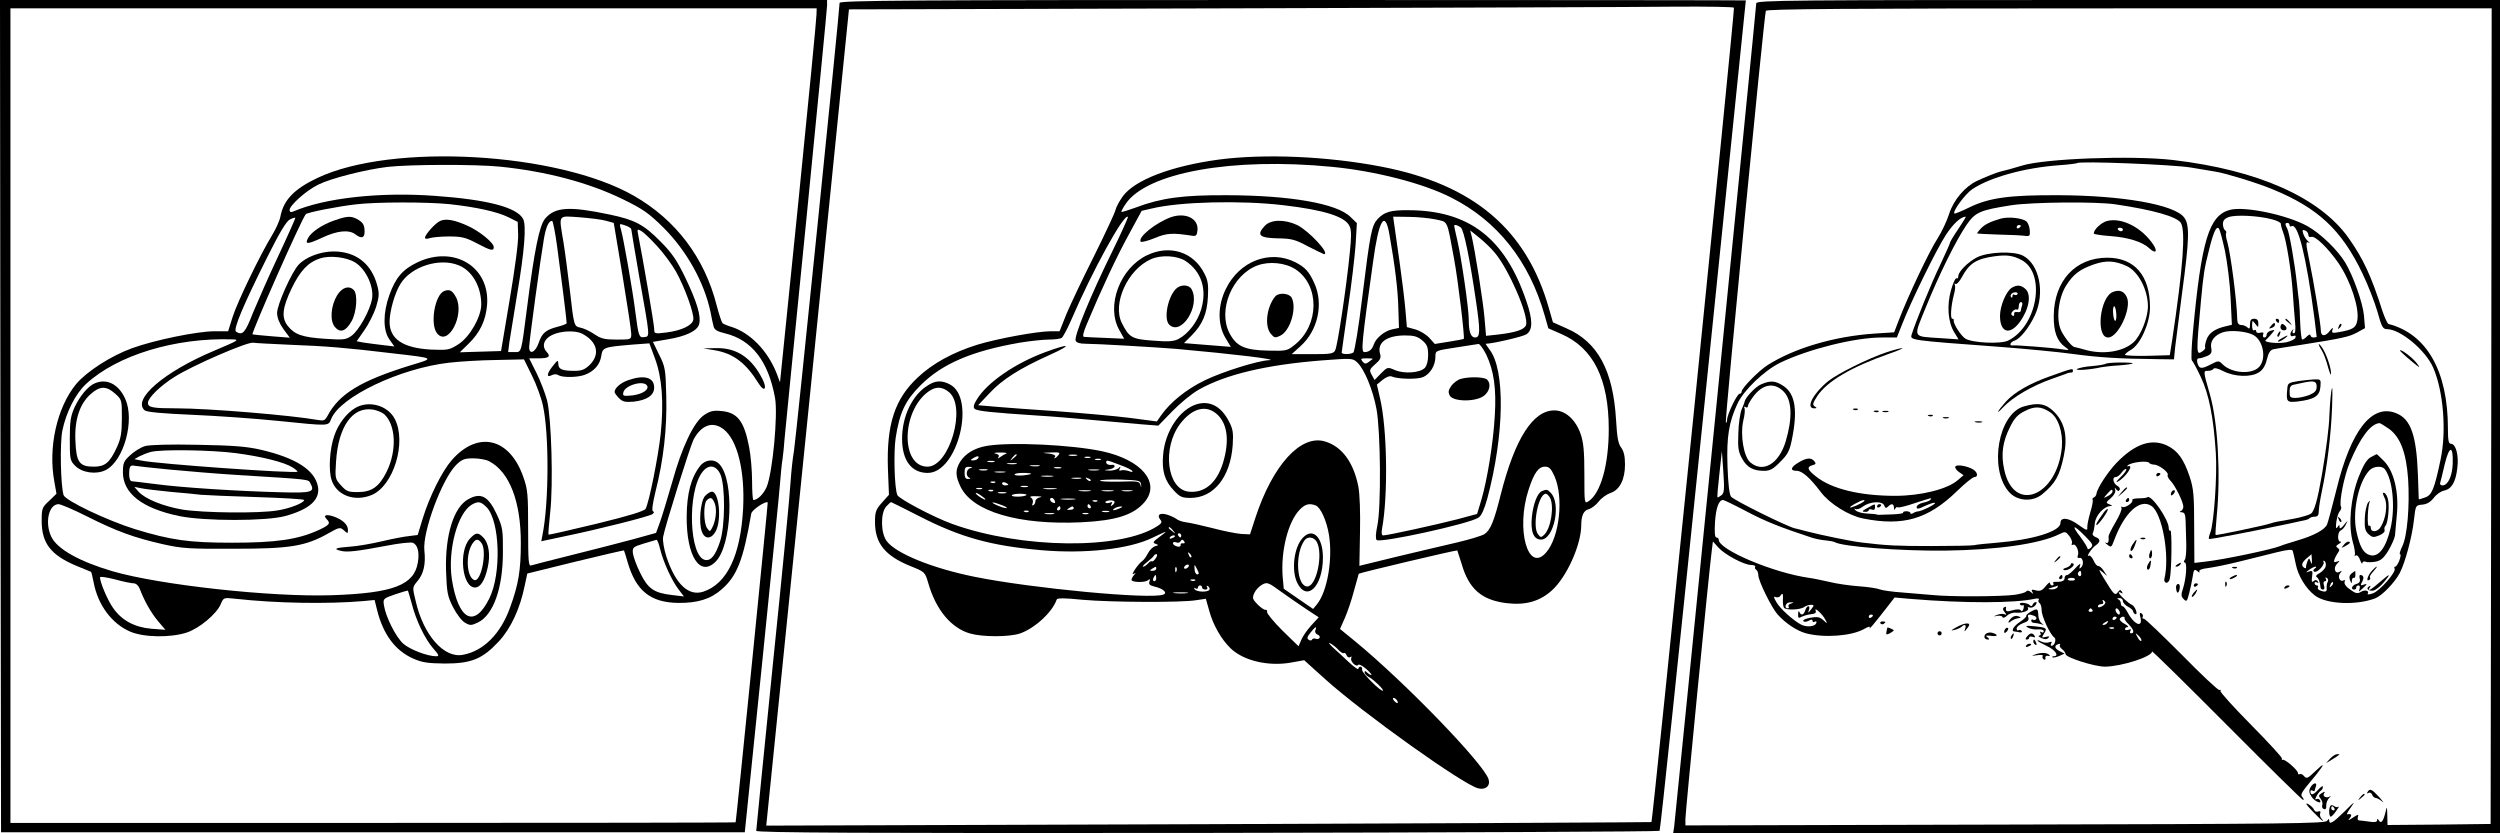 <?xml version="1.0" standalone="no"?>
<!DOCTYPE svg PUBLIC "-//W3C//DTD SVG 20010904//EN"
 "http://www.w3.org/TR/2001/REC-SVG-20010904/DTD/svg10.dtd">
<svg version="1.0" xmlns="http://www.w3.org/2000/svg"
 width="1200pt" height="400pt" viewBox="0 0 1200 400"
 preserveAspectRatio="xMidYMid meet">
<g transform="translate(0,400) scale(0.1,-0.1)"
fill="#000000" stroke="none">
<path d="M2 2003 l3 -1998 1785 0 1785 0 83 810 c45 446 85 839 87 875 3 36 7
83 11 105 3 22 8 67 10 100 3 33 50 509 105 1057 54 548 99 1008 99 1022 l0
26 -1985 0 -1985 0 2 -1997z m3917 1925 c0 -18 -39 -422 -87 -898 l-88 -865
-17 45 c-43 107 -125 192 -216 221 -20 6 -39 14 -43 18 -4 4 -17 42 -28 85
-58 229 -196 411 -397 526 -366 210 -1163 255 -1519 86 -112 -53 -163 -106
-178 -185 -3 -18 -21 -59 -40 -90 -58 -95 -166 -319 -189 -391 l-22 -70 -64 0
c-84 0 -288 -42 -396 -81 -103 -37 -220 -113 -270 -173 -92 -113 -135 -304
-104 -469 l10 -57 -35 -34 c-34 -31 -36 -37 -36 -96 0 -108 44 -165 169 -217
36 -15 67 -27 68 -28 2 -1 7 -25 13 -53 20 -105 86 -195 173 -233 66 -29 195
-31 274 -5 60 20 144 90 163 137 13 31 14 31 69 25 198 -22 444 -26 617 -11
l52 5 12 -48 c29 -117 87 -195 173 -233 43 -19 69 -23 152 -24 128 0 181 22
259 106 58 62 103 159 125 270 l12 56 231 57 c127 31 232 55 233 54 1 -2 10
-28 18 -58 40 -136 109 -192 242 -194 93 -1 156 18 210 66 73 64 103 141 141
363 3 18 71 63 79 53 2 -2 -151 -1527 -154 -1535 -1 -2 -784 -3 -1741 -3
l-1740 0 0 1955 0 1955 1935 0 1935 0 -1 -32z m-1518 -728 c223 -23 423 -76
588 -156 98 -48 124 -66 196 -137 111 -111 194 -260 225 -402 5 -28 12 -60 15
-71 4 -17 17 -25 55 -34 128 -31 208 -133 240 -309 15 -81 -12 -363 -40 -428
-15 -35 -44 -63 -64 -63 -3 0 -6 40 -6 89 0 49 -6 123 -14 164 -24 126 -56
167 -133 174 -38 4 -55 0 -83 -19 -49 -33 -107 -153 -154 -324 -22 -76 -48
-162 -58 -190 l-19 -52 -112 -31 c-62 -17 -193 -50 -292 -75 -99 -25 -187 -47
-195 -50 -13 -5 -15 18 -15 176 0 164 -2 190 -23 248 -65 188 -217 225 -343
82 -48 -55 -108 -176 -141 -284 l-23 -76 -40 -5 c-22 -2 -81 -13 -131 -25 -51
-12 -120 -24 -154 -26 -70 -5 -83 -11 -44 -20 30 -8 79 -2 222 25 56 11 111
17 122 14 24 -8 34 -44 26 -93 -17 -110 -117 -149 -412 -159 -290 -10 -827 49
-1054 115 -160 47 -266 107 -294 166 -32 67 -12 156 35 156 10 0 72 -26 137
-59 143 -72 227 -102 363 -133 94 -21 128 -23 344 -22 268 0 342 12 453 75 51
29 55 29 73 13 18 -16 19 -16 19 3 0 25 -26 49 -69 64 -35 12 -52 6 -33 -13
20 -20 14 -28 -40 -53 -99 -45 -205 -60 -413 -60 -208 0 -293 12 -467 65 -134
42 -335 137 -343 164 -14 46 -18 246 -6 308 18 88 63 178 114 225 149 138 428
223 702 214 37 -1 30 -5 -86 -54 -241 -101 -397 -235 -334 -287 10 -8 85 -15
227 -21 117 -5 302 -18 410 -29 255 -26 243 -26 258 10 44 106 330 242 565
269 50 6 151 12 225 13 l135 3 38 -77 c21 -42 45 -107 53 -145 30 -135 29
-465 -2 -620 l-6 -31 113 24 c169 35 405 95 420 106 9 6 10 11 3 14 -6 3 -2
35 12 93 39 153 56 306 52 458 -3 131 -5 142 -34 200 l-30 62 70 12 c90 15
144 41 152 74 10 38 -12 109 -67 223 -39 81 -64 118 -117 171 -81 83 -125 106
-245 131 -194 41 -263 37 -311 -20 -27 -33 -51 -150 -86 -425 -29 -225 -26
-215 -61 -215 l-30 0 6 48 c4 26 20 126 36 222 37 217 46 338 30 369 -30 56
-171 93 -425 111 -264 19 -527 -10 -678 -75 -12 -5 -18 -3 -18 7 0 22 80 94
138 122 60 30 225 72 333 85 107 12 420 13 540 1z m-243 -180 c128 -14 227
-36 281 -62 l46 -23 2 -60 c2 -35 -15 -162 -40 -310 l-42 -250 -99 -3 -99 -3
41 40 c56 54 84 113 90 188 14 182 -158 287 -334 204 -71 -34 -105 -73 -135
-157 -31 -86 -31 -170 0 -213 l24 -34 -59 7 c-32 4 -73 9 -91 12 l-31 6 37 53
c21 30 46 80 56 111 15 50 16 65 6 103 -28 106 -103 164 -210 164 -63 0 -134
-27 -168 -64 -34 -37 -103 -192 -103 -231 0 -23 11 -50 30 -77 l31 -42 -88 7
c-48 4 -89 8 -91 9 -7 6 237 558 256 577 9 9 153 37 239 47 99 12 343 12 451
1z m-821 -246 c-46 -98 -101 -223 -123 -276 -37 -96 -50 -110 -81 -90 -15 10
35 128 150 358 60 120 92 173 109 181 12 6 24 9 26 8 1 -1 -35 -83 -81 -181z
m1573 166 l36 -10 42 -252 c23 -139 42 -265 42 -280 0 -28 0 -28 -70 -28 -58
0 -75 4 -107 26 -21 14 -50 28 -66 31 -32 7 -32 6 -52 183 -9 74 -22 176 -30
225 -23 140 -30 129 78 122 50 -4 108 -11 127 -17z m-236 -122 c15 -108 46
-352 46 -369 0 -4 -19 -11 -42 -17 -58 -15 -76 -30 -92 -77 -16 -47 -46 -60
-46 -21 0 28 55 429 71 521 10 57 23 85 39 85 4 0 15 -55 24 -122z m356 82 c0
-5 18 -109 39 -232 52 -292 51 -282 24 -286 -26 -4 -28 4 -43 118 -13 106 -57
354 -69 397 -9 31 -9 31 20 21 16 -5 29 -14 29 -18z m123 -80 c31 -33 72 -89
92 -124 42 -76 87 -200 83 -230 -4 -28 -58 -53 -130 -62 -57 -7 -58 -6 -58 18
0 21 -55 341 -76 447 -6 31 -6 33 13 23 11 -6 45 -38 76 -72z m-1448 -80 c51
-32 90 -114 81 -173 -9 -56 -63 -153 -99 -179 -27 -19 -38 -20 -129 -14 -106
7 -144 20 -177 62 -31 40 -26 86 19 180 41 85 80 126 137 144 47 15 126 6 168
-20z m498 -14 c64 -26 107 -102 107 -187 0 -60 -55 -156 -109 -191 -44 -28
-50 -29 -131 -26 -134 7 -200 50 -200 133 0 51 25 139 52 182 51 84 189 128
281 89z m590 -327 c74 -38 89 -99 38 -150 -24 -23 -38 -29 -74 -29 -60 0 -77
8 -77 34 -1 19 -3 19 -25 -9 -30 -36 -34 -60 -7 -46 11 6 24 6 33 0 19 -12 92
-11 126 2 44 16 73 49 79 90 7 42 10 43 150 55 l81 6 27 -73 c34 -92 43 -211
27 -364 -12 -110 -55 -325 -72 -357 -6 -11 -76 -33 -236 -72 -125 -30 -228
-54 -230 -52 -2 1 2 50 8 107 15 135 6 451 -15 537 -9 34 -32 94 -51 132 l-35
70 43 0 c52 0 62 8 41 31 -25 27 -14 62 26 81 40 20 111 23 143 7z m-1398 -54
c168 -6 274 -15 490 -41 207 -24 204 -22 84 -58 -239 -74 -342 -137 -398 -244
-11 -20 -18 -23 -44 -18 -129 23 -528 56 -678 56 -115 0 -139 4 -139 26 0 24
59 82 128 125 84 54 350 169 377 164 11 -2 92 -6 180 -10z m2079 -406 c66 -52
102 -200 93 -379 -12 -226 -77 -362 -191 -400 -71 -23 -133 35 -177 167 -12
38 -19 77 -16 96 7 44 130 436 146 467 38 71 93 90 145 49z m-1126 -153 c97
-51 152 -191 152 -392 0 -131 -11 -199 -52 -311 -45 -125 -127 -208 -226 -226
-91 -18 -190 95 -227 259 -16 65 -16 65 9 95 30 35 40 83 33 146 -10 89 84
342 152 411 28 27 40 32 82 32 28 0 62 -6 77 -14z m821 -423 c16 -63 55 -149
88 -192 l26 -34 -58 7 c-86 10 -115 30 -152 106 -18 36 -33 78 -35 94 -3 28 0
31 52 47 30 9 58 17 61 18 4 1 12 -20 18 -46z m-2527 -163 c11 0 23 -11 29
-27 22 -58 55 -116 88 -155 l35 -41 -67 5 c-82 7 -144 41 -185 101 -26 37 -62
122 -62 146 0 5 32 0 72 -10 39 -11 80 -19 90 -19z m1334 -96 c20 -80 64 -172
104 -217 28 -32 29 -37 13 -37 -41 0 -125 32 -157 60 -35 31 -84 127 -93 184
-5 32 -4 33 53 53 33 11 60 19 62 18 1 -1 9 -29 18 -61z"/>
<path d="M3429 2319 c91 -15 151 -60 214 -162 27 -42 40 -22 17 23 -52 103
-124 151 -222 149 l-63 -1 54 -9z"/>
<path d="M455 2160 c-32 -13 -72 -61 -97 -115 -19 -42 -23 -67 -23 -152 0 -97
1 -104 26 -129 34 -34 102 -43 147 -20 87 45 140 239 93 342 -32 70 -88 99
-146 74z m97 -49 c33 -29 33 -31 33 -118 0 -70 -5 -98 -23 -138 -35 -76 -57
-95 -112 -95 -69 0 -84 21 -88 124 -5 101 21 179 74 225 43 39 75 39 116 2z"/>
<path d="M1704 2041 c-41 -25 -80 -76 -99 -131 -23 -65 -29 -168 -13 -215 24
-73 110 -105 192 -71 105 44 169 253 111 365 -34 66 -127 91 -191 52z m140
-29 c56 -51 62 -174 12 -276 -36 -73 -72 -98 -139 -98 -45 0 -54 3 -80 32 -29
32 -29 35 -24 114 11 170 79 265 177 250 19 -3 43 -13 54 -22z"/>
<path d="M697 1859 c-21 -6 -53 -26 -72 -44 -31 -28 -35 -38 -35 -82 0 -101
92 -173 270 -210 120 -25 418 -25 509 0 117 32 169 79 157 142 -15 79 -106
137 -273 176 -69 16 -134 21 -303 24 -136 3 -229 0 -253 -6z m435 -34 c128
-17 234 -44 273 -69 15 -10 25 -19 23 -20 -13 -10 -672 37 -748 53 l-35 7 25
14 c14 7 39 17 55 21 54 13 291 9 407 -6z m-317 -79 c83 -8 229 -20 325 -26
356 -22 339 -20 350 -40 23 -42 7 -47 -138 -43 -208 5 -484 23 -602 39 -58 7
-111 14 -117 14 -8 0 -13 13 -13 33 0 39 5 46 28 41 9 -2 85 -10 167 -18z m5
-107 c58 -5 123 -11 145 -14 22 -2 142 -7 268 -11 125 -4 227 -10 227 -14 0
-14 -70 -41 -128 -50 -87 -15 -355 -12 -456 4 -93 16 -180 51 -212 87 l-19 22
35 -7 c19 -4 82 -11 140 -17z"/>
<path d="M1605 2942 c-58 -20 -110 -55 -126 -84 -17 -32 -4 -32 67 1 72 34
129 40 160 16 29 -22 44 -18 44 13 0 33 -8 45 -37 61 -29 15 -48 14 -108 -7z"/>
<path d="M2114 2940 c-23 -9 -74 -66 -74 -81 0 -6 9 -7 23 -2 12 4 54 8 93 8
60 0 80 -5 133 -33 68 -36 81 -38 81 -18 0 21 -68 76 -125 102 -62 28 -104 36
-131 24z"/>
<path d="M1619 2584 c-31 -51 -37 -122 -12 -153 26 -31 53 -22 81 28 24 43 30
129 10 149 -23 23 -55 13 -79 -24z"/>
<path d="M2132 2603 c-45 -18 -69 -160 -34 -203 53 -66 134 90 91 173 -18 33
-31 40 -57 30z"/>
<path d="M3015 2175 c-37 -13 -65 -38 -65 -57 0 -4 10 -18 21 -29 18 -18 30
-20 70 -17 64 7 99 30 99 68 0 49 -48 62 -125 35z m91 -26 c11 -19 -22 -41
-71 -47 -42 -4 -47 -3 -43 14 6 34 97 61 114 33z"/>
<path d="M3361 1764 c-44 -56 -64 -132 -65 -244 -1 -191 64 -291 139 -216 78
78 91 388 19 467 -25 28 -68 24 -93 -7z m97 -41 c24 -56 23 -249 -2 -323 -22
-66 -43 -92 -70 -88 -78 12 -89 327 -14 423 30 38 65 33 86 -12z"/>
<path d="M3384 1619 c-22 -24 -31 -130 -15 -171 14 -38 46 -37 67 3 29 56 15
189 -19 189 -8 0 -22 -9 -33 -21z m47 -36 c11 -29 5 -84 -13 -117 -10 -19 -11
-19 -24 -1 -17 23 -18 117 -2 133 18 18 27 15 39 -15z"/>
<path d="M2248 1604 c-70 -38 -112 -172 -107 -344 4 -106 7 -122 34 -175 17
-33 42 -66 57 -74 24 -14 30 -14 62 1 74 36 120 164 120 338 1 106 -2 120 -28
178 -41 90 -77 110 -138 76z m87 -38 c65 -65 73 -322 13 -440 -71 -143 -148
-103 -179 93 -21 139 27 319 96 359 30 17 43 15 70 -12z"/>
<path d="M2255 1414 c-55 -60 -37 -234 25 -234 26 0 47 33 61 96 14 61 5 118
-22 145 -25 25 -35 24 -64 -7z m55 -19 c30 -36 0 -192 -34 -179 -36 14 -42
120 -10 172 17 26 27 28 44 7z"/>
<path d="M4030 3986 c0 -37 -210 -2099 -219 -2151 -6 -33 -13 -98 -16 -145 -2
-47 -40 -441 -85 -876 -44 -435 -80 -796 -80 -802 0 -9 499 -12 2164 -10 1190
2 2168 6 2172 10 4 4 98 902 210 1995 112 1094 204 1989 204 1991 0 1 -979 2
-2175 2 -1835 0 -2175 -2 -2175 -14z m4293 -23 c5 -7 -390 -3903 -396 -3909
-1 -1 -958 -6 -2125 -10 l-2124 -7 7 69 c4 38 93 920 199 1959 l191 1890 1845
5 c1015 3 1970 6 2122 8 152 1 279 -1 281 -5z"/>
<path d="M5850 3234 c-229 -31 -404 -98 -461 -177 -16 -22 -32 -52 -35 -66 -3
-14 -50 -114 -103 -221 -54 -107 -113 -232 -132 -277 l-33 -83 -42 0 c-65 0
-260 -36 -354 -65 -118 -37 -214 -90 -285 -157 -110 -103 -150 -224 -143 -438
l5 -125 -34 -38 c-29 -33 -33 -44 -33 -93 0 -102 48 -162 172 -212 67 -27 68
-27 84 -82 37 -128 110 -215 201 -241 60 -17 185 -17 238 0 71 24 157 103 177
163 3 8 37 8 125 -1 135 -12 473 -14 544 -2 l47 7 17 -60 c18 -66 58 -136 102
-178 62 -60 183 -88 292 -68 l61 11 101 -91 c182 -164 662 -506 734 -524 36
-9 60 12 50 44 -24 75 -402 466 -642 663 l-71 58 23 52 c13 29 33 88 44 131
12 44 22 80 23 82 5 5 470 115 473 112 1 -2 10 -30 20 -62 35 -123 96 -176
216 -191 91 -11 159 8 218 61 71 64 141 219 141 314 0 46 12 70 36 76 14 4 35
20 48 37 13 17 39 35 57 41 44 15 69 65 69 137 0 40 -6 63 -18 80 -15 19 -20
49 -25 134 -14 237 -88 374 -238 439 l-65 29 -19 66 c-107 380 -363 596 -804
681 -258 50 -562 63 -781 34z m545 -35 c207 -20 437 -79 570 -147 223 -112
376 -306 450 -568 l17 -60 64 -28 c152 -67 226 -215 226 -456 0 -170 -38 -307
-97 -346 -20 -13 -20 -11 -20 129 0 111 -4 153 -18 194 -24 69 -73 113 -126
113 -103 0 -189 -135 -257 -402 -33 -132 -50 -173 -79 -192 -13 -8 -72 -26
-132 -40 -59 -14 -189 -44 -288 -68 l-180 -44 3 160 c2 96 -1 185 -8 221 -23
116 -79 192 -160 216 -116 35 -251 -113 -334 -366 l-26 -80 -42 2 c-24 2 -86
14 -138 28 -52 13 -109 26 -127 28 -17 2 -38 9 -46 16 -8 6 -29 16 -46 21 -34
10 -50 -2 -31 -25 9 -11 6 -17 -14 -30 -175 -115 -652 -110 -985 10 -91 33
-257 121 -264 139 -14 35 -18 206 -8 273 19 123 46 180 120 254 103 103 246
164 475 204 49 8 112 15 140 15 28 0 56 4 62 8 6 4 26 41 44 82 104 242 256
518 274 499 2 -2 -33 -80 -79 -174 -99 -201 -180 -398 -172 -420 4 -10 20 -15
49 -15 50 0 343 -17 438 -25 268 -24 495 -51 441 -54 -53 -2 -222 -55 -307
-96 -89 -43 -166 -105 -211 -169 l-20 -29 -129 17 c-71 9 -228 23 -349 32
-121 8 -256 18 -300 22 l-80 7 55 58 c60 65 145 119 290 184 110 50 98 57 -22
13 -144 -53 -279 -145 -329 -227 -16 -25 -18 -38 -11 -45 11 -11 77 -18 307
-33 55 -3 172 -13 260 -21 88 -8 195 -17 238 -21 l77 -6 68 70 c37 38 93 84
125 102 130 74 326 120 591 141 146 11 149 11 171 -10 34 -32 75 -131 92 -223
20 -106 23 -475 4 -561 -8 -38 -9 -62 -3 -68 16 -16 442 77 488 107 15 9 28
39 43 92 82 306 87 619 10 716 -11 15 -19 27 -17 27 32 0 177 34 194 45 32 20
32 69 0 161 -102 301 -275 434 -565 435 -85 1 -116 -8 -148 -42 -29 -31 -36
-66 -74 -374 -17 -143 -37 -263 -43 -267 -14 -10 -56 -10 -56 0 0 4 14 99 30
212 17 113 33 251 37 307 l6 102 -30 29 c-64 65 -288 104 -593 105 -213 1
-316 -13 -438 -59 -36 -13 -67 -23 -69 -21 -2 2 7 19 20 38 101 151 513 225
992 178z m-235 -184 c197 -23 298 -55 318 -101 9 -18 9 -52 1 -127 -16 -165
-59 -448 -70 -468 -8 -17 -22 -19 -109 -19 l-100 0 42 38 c84 75 112 203 67
302 -25 56 -44 77 -91 101 -122 62 -269 6 -334 -128 -39 -79 -40 -169 -3 -233
l27 -45 -113 9 -112 9 36 36 c53 53 75 105 79 187 3 57 0 79 -17 111 -52 104
-166 140 -275 88 -130 -62 -198 -243 -134 -358 l24 -43 -90 4 c-50 2 -96 4
-103 5 -8 1 -3 22 14 62 68 163 142 321 200 427 l63 116 48 11 c134 33 430 40
632 16z m730 -68 c62 -14 54 4 90 -192 18 -97 52 -377 46 -382 -1 -1 -33 -7
-70 -13 l-69 -11 -27 30 c-15 16 -45 34 -67 40 l-40 11 -7 82 c-4 46 -16 146
-27 223 -11 77 -23 159 -26 183 l-6 42 74 -1 c41 0 99 -6 129 -12z m-221 -71
c27 -153 41 -267 43 -355 l3 -95 -33 -7 c-37 -8 -78 -42 -88 -73 -8 -24 -22
-36 -45 -36 -17 0 -13 44 42 435 27 200 57 250 78 131z m343 32 c15 -13 43
-149 73 -355 21 -142 20 -173 -4 -173 -21 0 -31 26 -31 87 0 52 -35 294 -55
380 -8 35 -15 66 -15 69 0 8 16 4 32 -8z m162 -120 c68 -79 165 -304 151 -348
-7 -22 -49 -36 -136 -46 l-56 -6 -7 82 c-6 78 -47 334 -62 396 l-7 28 41 -33
c23 -18 57 -50 76 -73z m-1483 -41 c76 -51 103 -134 75 -231 -18 -61 -62 -118
-109 -143 -24 -12 -48 -14 -123 -8 -101 7 -114 15 -149 84 -47 93 28 258 140
307 49 22 127 17 166 -9z m528 -40 c116 -77 114 -267 -3 -361 -37 -30 -41 -31
-127 -29 -113 2 -154 20 -187 83 -58 110 12 281 134 326 57 21 134 13 183 -19z
m608 -341 c23 -20 28 -32 28 -70 0 -29 -6 -51 -16 -62 -24 -24 -97 -29 -142
-11 -36 16 -37 16 -68 -15 l-31 -32 -14 25 c-12 22 -11 26 17 51 23 19 29 31
24 47 -17 55 28 90 117 91 46 0 62 -5 85 -24z m307 -68 c37 -78 49 -165 41
-293 -7 -130 -37 -313 -65 -406 l-20 -66 -97 -26 c-97 -25 -333 -77 -354 -77
-7 0 -9 12 -5 33 29 157 25 479 -10 626 l-15 65 28 23 c16 13 34 20 43 16 30
-13 122 -15 151 -3 34 15 59 56 59 98 0 29 0 29 98 44 53 8 102 16 109 17 6 0
23 -23 37 -51z m-545 -21 c-2 -1 -11 -8 -20 -15 -13 -10 -19 -9 -29 3 -11 13
-8 15 20 15 19 0 31 -1 29 -3z m873 -564 c44 -100 24 -289 -39 -363 -88 -106
-149 109 -85 302 26 79 47 108 78 108 20 0 29 -9 46 -47z m-3049 -191 c197
-101 343 -142 587 -163 208 -18 418 5 530 59 78 37 79 37 37 6 -32 -24 -36
-29 -21 -34 17 -6 16 -7 -2 -12 -10 -3 -26 -18 -34 -34 -8 -16 -20 -32 -27
-37 -18 -11 -59 -72 -42 -62 12 8 12 6 0 -8 -8 -10 -11 -20 -9 -23 11 -10 63
-10 77 0 12 9 13 7 8 -6 -4 -13 2 -18 26 -24 40 -9 63 -30 41 -38 -61 -24
-632 30 -904 85 -205 41 -381 113 -424 172 -29 39 -30 135 -2 166 11 12 21 21
23 21 2 0 63 -31 136 -68z m1902 52 c24 -9 53 -74 64 -141 19 -118 -8 -273
-58 -334 l-18 -22 -70 48 -71 49 -5 55 c-10 125 25 265 81 324 26 27 46 33 77
21z m-684 -121 c13 -16 12 -17 -3 -4 -10 7 -18 15 -18 17 0 8 8 3 21 -13z m39
-23 c0 -5 -2 -10 -4 -10 -3 0 -8 5 -11 10 -3 6 -1 10 4 10 6 0 11 -4 11 -10z
m-30 -4 c0 -2 -7 -7 -16 -10 -8 -3 -12 -2 -9 4 6 10 25 14 25 6z m45 -26 c4
-6 1 -9 -7 -8 -7 2 -12 -2 -11 -8 1 -7 -6 -10 -17 -7 -11 3 -20 10 -20 15 0 6
7 8 15 5 8 -4 17 -2 20 3 8 13 12 12 20 0z m33 -75 c-3 -3 -9 2 -12 12 -6 14
-5 15 5 6 7 -7 10 -15 7 -18z m-170 -4 c-7 -11 -15 -18 -19 -15 -4 2 -12 -3
-19 -11 -7 -8 -17 -15 -23 -15 -5 0 3 10 19 22 16 13 31 26 32 30 2 5 8 8 13
8 5 0 4 -9 -3 -19z m157 -41 c-3 -5 -11 -10 -16 -10 -6 0 -7 5 -4 10 3 6 11
10 16 10 6 0 7 -4 4 -10z m43 -16 c8 -15 8 -21 -1 -21 -7 0 -13 11 -13 24 -2
27 -1 27 14 -3z m-198 6 c0 -5 -8 -10 -17 -10 -15 0 -16 2 -3 10 19 12 20 12
20 0z m97 -12 c-3 -8 -6 -5 -6 6 -1 11 2 17 5 13 3 -3 4 -12 1 -19z m-97 -33
c0 -8 -4 -15 -10 -15 -5 0 -7 7 -4 15 4 8 8 15 10 15 2 0 4 -7 4 -15z m187
-11 c-3 -3 -12 -4 -19 -1 -8 3 -5 6 6 6 11 1 17 -2 13 -5z m535 -139 l58 -38
-36 -39 c-20 -22 -42 -54 -48 -70 l-13 -30 -77 75 c-42 42 -75 82 -74 89 2 7
-2 12 -8 11 -6 -1 -23 11 -38 26 -24 25 -26 31 -15 55 7 15 24 33 38 40 23 13
30 10 90 -34 36 -26 92 -64 123 -85z m-502 105 c0 -5 7 -10 16 -10 9 0 12 5 8
12 -4 7 -3 8 5 4 6 -4 9 -12 6 -17 -9 -13 -62 -11 -71 3 -4 7 -3 8 4 4 7 -4
12 -2 12 3 0 6 5 11 10 11 6 0 10 -4 10 -10z m-72 -27 c-15 -2 -42 -2 -60 0
-18 2 -6 4 27 4 33 0 48 -2 33 -4z m616 -178 c-4 -8 1 -17 10 -21 9 -3 13 -10
10 -16 -3 -5 -12 -7 -19 -4 -8 3 -15 1 -17 -4 -2 -5 -9 -6 -16 -1 -10 6 -8 14
8 34 24 30 32 34 24 12z m110 -94 c10 -11 22 -18 26 -16 4 3 11 -2 14 -11 3
-8 11 -12 17 -8 7 4 9 3 5 -4 -3 -6 1 -18 10 -27 10 -10 19 -12 23 -7 3 6 20
-3 39 -19 18 -16 29 -29 24 -29 -4 0 -13 5 -20 12 -9 9 -12 9 -12 0 0 -6 10
-17 23 -23 23 -13 70 -59 65 -64 -8 -8 -103 87 -100 100 2 8 -2 15 -8 15 -5 0
-10 -5 -10 -11 0 -5 -20 9 -45 32 -24 23 -59 55 -77 71 -18 17 -24 26 -13 20
11 -6 29 -19 39 -31z m281 -242 c11 -16 1 -19 -13 -3 -7 8 -8 14 -3 14 5 0 13
-5 16 -11z"/>
<path d="M4455 2151 c-75 -45 -125 -148 -125 -257 0 -104 45 -164 123 -164
144 0 233 360 106 425 -38 20 -68 19 -104 -4z m101 -34 c84 -72 1 -357 -104
-357 -131 0 -126 271 8 363 34 23 64 21 96 -6z"/>
<path d="M5745 2060 c-83 -25 -153 -131 -162 -243 -7 -78 8 -126 52 -172 28
-30 39 -35 79 -35 112 0 192 100 203 253 4 62 1 78 -19 116 -37 71 -91 99
-153 81z m94 -46 c53 -45 64 -129 31 -237 -30 -96 -89 -145 -164 -137 -105 11
-129 210 -41 326 57 74 122 92 174 48z"/>
<path d="M4738 1860 c-60 -10 -104 -37 -129 -76 -24 -40 -24 -67 2 -121 58
-119 279 -184 579 -170 167 8 251 35 304 97 78 93 -14 203 -204 244 -145 31
-437 45 -552 26z m92 -37 c-8 -3 -21 -11 -29 -17 -11 -8 -13 -8 -8 1 5 7 -1
13 -15 16 -13 2 -3 5 22 5 25 0 38 -2 30 -5z m250 -8 c-14 -17 -25 -20 -15 -6
3 6 -12 12 -32 14 -34 3 -33 4 11 5 42 2 47 0 36 -13z m-200 1 c0 -2 -8 -10
-17 -17 -16 -13 -17 -12 -4 4 13 16 21 21 21 13z m288 -3 c-10 -2 -26 -2 -35
0 -10 3 -2 5 17 5 19 0 27 -2 18 -5z m-473 -13 c-3 -5 -14 -10 -23 -10 -15 0
-15 2 -2 10 20 13 33 13 25 0z m538 3 c-7 -2 -19 -2 -25 0 -7 3 -2 5 12 5 14
0 19 -2 13 -5z m50 -10 c-7 -2 -19 -2 -25 0 -7 3 -2 5 12 5 14 0 19 -2 13 -5z
m-510 -10 c-7 -2 -21 -2 -30 0 -10 3 -4 5 12 5 17 0 24 -2 18 -5z m601 -14
c31 -11 58 -24 61 -30 4 -5 -3 -6 -17 0 -13 4 -29 6 -37 3 -9 -3 -11 0 -6 9 6
11 5 12 -6 2 -7 -7 -27 -12 -43 -12 -31 2 -31 2 -3 6 15 2 27 9 27 14 0 5 -3
8 -7 8 -19 -3 -33 2 -33 11 0 13 1 13 64 -11z m-496 4 c-10 -2 -28 -2 -40 0
-13 2 -5 4 17 4 22 1 32 -1 23 -4z m110 -10 c-10 -2 -28 -2 -40 0 -13 2 -5 4
17 4 22 1 32 -1 23 -4z m-330 -10 c-21 -5 -24 -39 -5 -46 7 -3 5 -6 -5 -6 -13
-1 -18 7 -18 29 0 25 4 30 23 29 16 -1 18 -2 5 -6z m435 0 c-7 -2 -21 -2 -30
0 -10 3 -4 5 12 5 17 0 24 -2 18 -5z m-355 -10 c-10 -2 -26 -2 -35 0 -10 3 -2
5 17 5 19 0 27 -2 18 -5z m535 0 c-13 -2 -33 -2 -45 0 -13 2 -3 4 22 4 25 0
35 -2 23 -4z m-450 -10 c-13 -2 -33 -2 -45 0 -13 2 -3 4 22 4 25 0 35 -2 23
-4z m127 -7 c0 -2 -18 -6 -40 -8 -22 -2 -40 0 -40 4 0 5 18 8 40 8 22 0 40 -2
40 -4z m103 -13 c-13 -2 -35 -2 -50 0 -16 2 -5 4 22 4 28 0 40 -2 28 -4z m135
-10 c-10 -2 -28 -2 -40 0 -13 2 -5 4 17 4 22 1 32 -1 23 -4z m47 -11 c-3 -3
-11 0 -18 7 -9 10 -8 11 6 5 10 -3 15 -9 12 -12z m242 -17 c2 -17 1 -17 -3 -2
-5 17 -15 18 -100 15 -52 -1 -94 1 -94 5 0 4 44 6 97 5 89 -3 98 -5 100 -23z
m-700 9 c-3 -3 -12 -4 -19 -1 -8 3 -5 6 6 6 11 1 17 -2 13 -5z m63 -10 c0 -2
-7 -4 -15 -4 -8 0 -15 4 -15 10 0 5 7 7 15 4 8 -4 15 -8 15 -10z m93 -11 c-7
-2 -21 -2 -30 0 -10 3 -4 5 12 5 17 0 24 -2 18 -5z m-220 -10 c-7 -2 -19 -2
-25 0 -7 3 -2 5 12 5 14 0 19 -2 13 -5z m355 0 c-16 -2 -40 -2 -55 0 -16 2 -3
4 27 4 30 0 43 -2 28 -4z m-301 -9 c-3 -3 -12 -4 -19 -1 -8 3 -5 6 6 6 11 1
17 -2 13 -5z m466 -1 c-13 -2 -35 -2 -50 0 -16 2 -5 4 22 4 28 0 40 -2 28 -4z
m110 0 c-13 -2 -35 -2 -50 0 -16 2 -5 4 22 4 28 0 40 -2 28 -4z m90 0 c-13 -2
-33 -2 -45 0 -13 2 -3 4 22 4 25 0 35 -2 23 -4z m-703 -40 c0 -7 -39 17 -46
28 -3 6 5 3 20 -6 14 -10 26 -19 26 -22z m98 30 c-10 -2 -26 -2 -35 0 -10 3
-2 5 17 5 19 0 27 -2 18 -5z m99 -9 c-9 -10 -76 -11 -70 -1 2 4 20 7 40 7 20
0 33 -3 30 -6z m66 -11 c-13 -2 -23 -11 -23 -18 0 -8 -4 -17 -10 -20 -6 -4 -7
1 -3 10 3 10 0 21 -8 26 -9 6 -1 8 26 7 23 0 30 -3 18 -5z m70 -17 c4 -10 1
-13 -9 -9 -15 6 -19 23 -5 23 5 0 11 -7 14 -14z m95 7 c-15 -2 -42 -2 -60 0
-18 2 -6 4 27 4 33 0 48 -2 33 -4z m109 -9 c-3 -3 -12 -4 -19 -1 -8 3 -5 6 6
6 11 1 17 -2 13 -5z m83 -4 c0 -5 -5 -12 -12 -16 -7 -5 -8 -3 -3 6 6 10 4 12
-8 7 -9 -3 -18 -3 -21 1 -2 4 6 9 20 10 13 1 24 -2 24 -8z m-540 -15 c19 -7
28 -14 20 -14 -8 0 -28 6 -45 14 -39 17 -21 18 25 0z m425 -5 c3 -5 1 -10 -4
-10 -6 0 -11 5 -11 10 0 6 2 10 4 10 3 0 8 -4 11 -10z m-145 -10 c0 -5 -5 -10
-11 -10 -5 0 -7 5 -4 10 3 6 8 10 11 10 2 0 4 -4 4 -10z m64 2 c2 -4 -5 -9
-17 -9 -17 -2 -19 0 -7 7 18 12 18 12 24 2z m221 -2 c-27 -12 -43 -12 -25 0 8
5 22 9 30 9 10 0 8 -3 -5 -9z m-438 -16 c-3 -3 -12 -4 -19 -1 -8 3 -5 6 6 6
11 1 17 -2 13 -5z m386 -1 c-7 -2 -21 -2 -30 0 -10 3 -4 5 12 5 17 0 24 -2 18
-5z m-265 -10 c-10 -2 -28 -2 -40 0 -13 2 -5 4 17 4 22 1 32 -1 23 -4z m165 0
c-7 -2 -19 -2 -25 0 -7 3 -2 5 12 5 14 0 19 -2 13 -5z"/>
<path d="M5619 2957 c-74 -28 -157 -95 -144 -117 3 -4 33 3 67 17 60 25 86 26
183 11 16 -2 21 3 23 28 5 56 -59 86 -129 61z"/>
<path d="M6071 2916 c-41 -44 -26 -58 60 -60 68 -1 85 -5 148 -39 40 -20 74
-37 76 -37 32 0 -72 112 -129 140 -60 28 -126 27 -155 -4z"/>
<path d="M5644 2613 c-39 -40 -59 -144 -32 -171 57 -57 151 89 108 169 -13 24
-53 25 -76 2z"/>
<path d="M6121 2577 c-41 -50 -52 -141 -22 -178 17 -21 22 -22 45 -11 49 22
82 133 56 183 -12 22 -62 26 -79 6z"/>
<path d="M7011 2181 c-13 -3 -33 -18 -44 -32 -15 -22 -17 -30 -8 -48 17 -30
126 -31 165 0 27 22 34 57 14 77 -13 13 -87 15 -127 3z"/>
<path d="M7402 1643 c-22 -8 -42 -60 -49 -123 -7 -72 8 -110 44 -110 62 0 98
174 46 225 -15 16 -20 17 -41 8z m38 -32 c21 -40 5 -145 -27 -177 -15 -15 -18
-15 -31 2 -28 38 2 194 38 194 5 0 14 -9 20 -19z"/>
<path d="M6253 1418 c-42 -45 -55 -154 -27 -214 46 -96 124 -20 124 120 0 99
-49 146 -97 94z m68 -20 c31 -58 -2 -213 -46 -213 -52 0 -61 160 -12 223 15
19 45 14 58 -10z"/>
<path d="M8430 3984 c0 -20 -388 -3906 -394 -3952 l-5 -32 1985 0 1984 0 0
2000 0 2000 -1785 0 c-1639 0 -1785 -1 -1785 -16z m3528 -1981 l-3 -1958 -247
-3 -248 -2 -1 47 c-1 43 -2 45 -8 17 -11 -46 -21 -59 -32 -43 -6 10 -9 11 -9
2 0 -9 -11 -11 -37 -7 -21 3 -43 6 -50 6 -6 1 -8 8 -5 17 5 13 1 13 -23 -3
-24 -16 -27 -16 -16 -3 12 16 8 22 -12 18 -5 -1 4 16 19 36 21 30 14 25 -30
-20 -58 -57 -76 -68 -76 -44 0 8 -3 7 -10 -3 -8 -13 -193 -15 -1545 -18
l-1535 -4 0 32 c0 30 113 1183 126 1283 l6 48 27 -30 c31 -34 123 -83 157 -83
13 0 21 -4 19 -9 -3 -4 -1 -10 5 -14 5 -3 10 -15 10 -26 0 -27 64 -157 93
-189 39 -43 92 -78 136 -90 87 -23 220 -13 279 21 19 11 30 14 27 7 -9 -18 21
18 74 86 l45 58 80 -7 c254 -21 495 -21 594 1 14 3 21 1 18 -5 -4 -5 -2 -12 4
-16 5 -3 10 -19 10 -35 0 -29 42 -119 61 -130 11 -8 1 -40 -13 -40 -5 0 -6 5
-2 12 5 8 2 9 -10 5 -10 -4 -26 -2 -37 3 -10 6 -19 8 -19 5 0 -3 20 -14 45
-26 41 -19 61 -49 33 -49 -6 0 -9 -2 -6 -5 3 -3 17 0 32 6 l26 12 -23 11 c-25
13 -29 27 -7 34 8 3 12 1 8 -3 -4 -4 0 -14 10 -21 9 -7 17 -18 17 -24 0 -16
139 -60 189 -60 80 1 226 48 226 73 0 4 161 -154 359 -353 197 -198 362 -360
366 -360 4 0 3 6 -3 13 -12 14 -9 19 66 109 43 54 41 60 -6 15 -34 -33 -40
-36 -52 -23 -7 9 -16 13 -21 10 -5 -3 -9 0 -9 6 0 13 -61 66 -72 63 -4 -2 -7
1 -5 7 1 5 -67 79 -150 163 -84 85 -149 157 -145 161 4 4 2 6 -5 4 -6 -2 -88
75 -181 170 -94 94 -175 172 -181 172 -7 0 -10 4 -6 9 3 5 0 13 -6 17 -9 5
-10 -1 -5 -19 13 -54 -31 -36 -63 26 -8 15 -18 27 -23 27 -4 0 -8 6 -8 14 0 8
-6 17 -12 19 -8 3 -6 6 5 6 9 1 17 -6 17 -14 0 -8 11 -20 24 -27 14 -7 25 -17
25 -23 1 -5 5 -11 10 -13 16 -5 -1 39 -16 45 -16 6 -63 50 -63 59 0 3 5 2 12
-2 7 -5 8 -3 3 6 -6 10 -10 10 -19 -2 -14 -19 -19 -13 -65 62 -29 47 -30 52
-10 35 l23 -20 -16 25 c-9 14 -21 24 -26 23 -6 -1 -16 11 -23 27 -7 15 -17 26
-22 23 -17 -10 13 36 32 49 24 17 24 31 0 40 -11 4 -17 13 -14 18 4 6 8 27 10
47 3 38 43 82 74 84 12 0 11 2 -3 8 -19 7 -19 9 6 30 16 14 24 30 21 40 -4 12
-3 13 5 2 6 -8 12 -10 16 -3 4 6 -1 15 -11 20 -20 12 -26 42 -8 42 8 0 21 10
29 22 9 12 18 19 22 16 3 -4 -9 -21 -28 -39 -18 -17 -24 -27 -13 -21 37 19 81
84 50 74 -5 -2 -6 0 -2 4 15 15 95 25 103 12 3 -4 13 -8 23 -8 23 0 73 -38 66
-50 -3 -5 3 -16 12 -26 22 -21 63 -103 63 -126 0 -9 -6 -19 -12 -21 -8 -3 -6
-6 5 -6 13 -1 17 -10 18 -43 1 -24 2 -72 3 -108 1 -36 -2 -71 -7 -77 -6 -8 -6
-13 0 -13 12 0 7 -74 -8 -123 -11 -32 -10 -40 3 -53 13 -14 16 -11 26 28 6 24
14 60 17 81 5 34 8 37 23 25 8 -7 13 -8 9 -2 -4 8 11 14 46 18 28 4 97 18 152
32 55 14 133 33 173 43 52 13 75 15 77 7 2 -6 9 -35 15 -65 11 -55 48 -116 91
-149 54 -42 198 -49 290 -14 33 13 94 76 118 122 26 50 59 173 68 255 8 70 8
70 41 73 22 2 39 13 54 32 11 16 34 32 49 35 37 8 56 40 64 108 8 62 -7 117
-31 117 -11 0 -14 18 -14 73 0 275 -101 454 -285 502 -5 1 -18 29 -29 61 -54
170 -93 253 -163 352 -138 194 -434 326 -842 374 -197 23 -619 7 -726 -27 -35
-11 -90 -26 -105 -29 -11 -2 -77 -28 -110 -44 -58 -27 -113 -92 -134 -158 -10
-32 -35 -86 -56 -119 -40 -61 -143 -280 -185 -390 l-23 -60 -93 -6 c-195 -13
-386 -70 -514 -151 -44 -28 -125 -111 -125 -127 0 -6 -4 -11 -10 -11 -12 0
-60 -100 -60 -125 0 -10 -3 -16 -6 -12 -6 5 183 1945 192 1975 3 9 360 12
1744 12 l1740 0 -2 -1957z m-1443 1193 c50 -8 104 -17 120 -20 49 -8 197 -53
272 -84 220 -90 333 -196 433 -405 27 -56 59 -139 72 -184 20 -73 26 -83 46
-83 63 0 184 -100 221 -184 49 -112 65 -304 36 -441 -30 -143 -42 -172 -75
-183 -16 -6 -30 -10 -30 -8 0 2 -2 54 -4 117 -7 189 -34 267 -103 295 -117 49
-219 -81 -288 -366 -20 -80 -40 -155 -45 -167 -11 -26 -63 -54 -145 -78 -33
-10 -69 -21 -80 -26 -42 -17 -276 -66 -361 -75 l-51 -6 -1 174 c0 149 -3 183
-21 238 -29 87 -58 127 -110 152 -75 34 -153 8 -242 -84 -41 -43 -92 -120 -96
-148 -1 -8 -7 -16 -13 -18 -5 -2 -8 -7 -5 -12 2 -4 -3 -32 -12 -61 -9 -30 -15
-62 -14 -72 2 -15 -5 -13 -40 12 -50 37 -89 41 -89 10 0 -39 -131 -80 -305
-94 -49 -4 -99 -9 -110 -12 -11 -2 -102 -4 -203 -4 -166 0 -214 2 -337 17 -45
5 -196 36 -265 54 -25 7 -49 13 -55 14 -40 10 -291 134 -306 152 -8 10 -14 60
-17 147 -5 141 7 211 48 300 31 65 128 158 205 196 135 65 358 121 487 121
l73 0 25 63 c42 109 165 360 210 429 36 55 72 88 96 88 2 0 -14 -26 -36 -59
-22 -32 -40 -62 -40 -66 0 -4 -21 -51 -46 -104 -42 -86 -121 -281 -138 -337
-8 -27 -12 -27 424 -59 118 -9 276 -24 350 -34 125 -17 220 -23 410 -25 l75
-1 6 60 c4 33 19 149 33 259 35 258 37 327 10 362 -46 62 -297 106 -604 107
-234 1 -331 -12 -426 -58 -38 -19 -71 -32 -73 -30 -10 10 52 94 86 117 86 57
251 103 418 115 44 3 82 8 85 10 11 11 459 -7 545 -21z m-360 -177 c182 -27
294 -59 313 -89 24 -38 10 -219 -41 -559 l-12 -76 -108 -3 c-59 -1 -107 1
-107 5 0 4 13 15 29 24 45 26 91 128 91 204 0 152 -74 238 -205 238 -153 0
-255 -111 -257 -278 -1 -76 15 -122 54 -150 23 -17 23 -17 -12 -12 -49 8 -222
21 -237 19 -21 -4 -15 16 7 23 27 9 69 61 98 123 49 107 21 244 -58 285 -45
23 -167 18 -220 -8 -43 -22 -90 -69 -90 -90 0 -9 -4 -14 -9 -11 -5 3 -16 -22
-26 -56 -21 -74 -15 -155 16 -204 l20 -33 -88 6 c-136 9 -130 -2 -69 148 63
156 144 320 195 395 43 62 64 71 216 95 101 15 408 18 500 4z m-450 -268 c116
-64 75 -314 -64 -385 -36 -19 -175 -12 -208 9 -22 15 -59 73 -55 88 1 4 -2 7
-7 7 -11 0 -6 64 8 117 6 20 7 41 4 46 -3 6 -2 7 4 4 5 -3 18 11 29 31 36 68
70 90 159 102 59 8 89 3 130 -19z m503 -28 c56 -26 102 -114 102 -194 0 -53
-34 -140 -68 -171 -50 -47 -150 -62 -237 -36 -22 6 -43 12 -47 12 -12 1 -45
41 -63 76 -27 52 -16 156 21 217 35 56 66 80 135 104 58 20 101 18 157 -8z
m1260 -782 c54 -40 82 -114 91 -241 8 -128 -4 -274 -28 -322 -10 -21 -15 -38
-11 -38 5 0 3 -13 -3 -30 -6 -16 -15 -30 -20 -30 -4 0 -6 -4 -3 -9 10 -15 -71
-108 -104 -119 -17 -6 -28 -7 -25 -2 9 15 -13 21 -33 9 -16 -10 -25 -8 -51 11
-20 13 -30 28 -27 37 4 8 1 11 -5 7 -17 -10 -30 18 -16 35 10 12 9 13 -2 7
-22 -14 -33 16 -14 37 16 17 16 17 0 11 -14 -5 -16 -2 -11 12 4 11 12 25 17
32 8 10 7 16 -2 22 -10 6 -9 10 5 19 11 6 14 11 8 11 -16 0 -14 48 2 54 7 3
18 15 24 28 11 22 10 22 -9 -2 -14 -17 -21 -20 -21 -10 0 13 -1 13 -10 0 -7
-11 -9 -4 -6 23 3 21 10 45 16 52 7 8 10 18 7 22 -11 19 15 149 42 213 50 119
99 185 142 189 3 1 24 -12 47 -28z m305 -167 c-2 -59 -23 -104 -49 -104 -9 0
-14 6 -11 13 2 6 12 47 22 90 22 90 41 90 38 1z m-3510 -151 c-9 -7 -18 -12
-19 -10 -2 1 2 52 9 112 l12 110 7 -100 c6 -86 4 -102 -9 -112z m1877 17 c0
-5 -10 -15 -22 -21 -23 -12 -23 -12 -4 10 21 23 26 26 26 11z m-1758 -94 c90
-48 166 -78 312 -126 21 -7 53 -13 70 -14 18 -2 36 -5 42 -8 35 -22 314 -43
528 -41 250 3 456 32 551 79 28 14 30 13 47 -8 10 -13 16 -29 13 -36 -3 -7 -1
-10 5 -7 13 8 31 -30 24 -50 -4 -10 -2 -15 7 -13 17 4 24 -31 8 -46 -9 -8 -10
-7 -5 9 5 14 -2 9 -22 -12 -16 -18 -34 -33 -40 -33 -7 0 -12 -7 -12 -15 0 -14
-14 -19 -47 -18 -7 1 -10 -3 -7 -8 3 -5 0 -9 -5 -9 -6 0 -11 5 -11 11 0 7 -9
0 -21 -15 -16 -20 -26 -25 -46 -20 -21 6 -24 4 -18 -7 7 -12 6 -12 -7 -1 -10
8 -19 9 -22 3 -3 -5 -28 -12 -55 -16 -63 -9 -317 -10 -396 -1 -33 3 -98 8
-144 12 -46 3 -95 10 -109 15 -14 6 -60 12 -101 15 -42 3 -105 12 -141 21 -36
8 -78 17 -95 19 -172 24 -435 135 -435 183 0 6 -5 11 -11 11 -8 0 -10 23 -7
75 5 68 18 105 39 105 4 0 54 -24 111 -54z m1626 -119 c38 -38 41 -45 27 -57
-8 -7 -15 -8 -15 -3 0 6 -16 31 -35 57 -45 58 -33 60 23 3z m1089 -114 c1 -23
0 -24 -6 -9 -7 19 -8 19 -16 0 -4 -10 -7 -23 -6 -27 1 -5 -3 -6 -9 -2 -16 10
-12 25 13 46 12 10 22 18 22 19 0 0 1 -12 2 -27z m66 -32 c-2 -10 -16 -24 -29
-32 -15 -7 -20 -15 -14 -19 10 -6 16 -24 19 -52 1 -5 6 -8 12 -8 6 0 8 9 4 20
-4 12 -2 20 5 20 6 0 8 5 4 12 -4 7 -3 8 5 4 6 -4 8 -13 4 -19 -4 -7 -6 -20
-5 -29 3 -19 -6 -22 -32 -12 -9 3 -13 10 -10 15 3 5 0 9 -5 9 -6 0 -11 5 -11
11 0 5 5 7 12 3 7 -4 8 -3 4 5 -6 8 -12 9 -20 2 -10 -8 -11 -3 -8 21 4 27 2
30 -14 25 -18 -7 -18 -6 0 8 11 8 25 15 30 15 6 0 5 -4 -3 -9 -8 -6 -9 -11 -3
-15 14 -8 53 34 45 47 -3 6 -1 7 5 4 5 -4 8 -15 5 -26z m-1173 -37 c0 -8 -5
-12 -10 -9 -6 4 -8 11 -5 16 9 14 15 11 15 -7z m-30 -25 c0 -4 -9 -7 -19 -6
-11 0 -18 4 -16 7 6 9 35 8 35 -1z m1231 -32 c-10 -9 -11 -8 -5 6 3 10 9 15
12 12 3 -3 0 -11 -7 -18z m-1316 -7 c-3 -5 -16 -10 -28 -9 -20 1 -20 2 3 9 14
4 26 8 28 9 2 1 0 -3 -3 -9z m-1317 -58 c-1 -15 1 -33 5 -39 8 -13 80 -11 98
4 8 5 22 10 31 10 15 0 16 -3 6 -16 -20 -26 -21 -27 -15 -8 4 9 2 17 -3 17 -5
0 -12 -9 -15 -20 -7 -23 -21 -26 -28 -7 -3 6 -6 2 -6 -11 -1 -19 2 -21 18 -12
11 5 32 11 46 12 18 2 24 7 20 17 -8 21 34 -18 47 -44 11 -20 10 -20 -10 -2
-16 15 -29 18 -61 12 -23 -4 -39 -11 -35 -16 3 -5 13 -5 25 1 13 8 19 7 19 0
0 -6 5 -8 11 -4 7 4 10 1 7 -7 -6 -17 -46 -21 -73 -7 -38 20 -100 76 -118 107
-14 24 -15 30 -4 25 8 -3 18 -1 22 5 11 18 15 12 13 -17z m1547 -11 c3 -6 -4
-15 -15 -21 -13 -7 -20 -7 -20 0 0 5 7 10 16 10 8 0 12 5 9 10 -3 6 -4 10 -1
10 3 0 7 -4 11 -9z m-1508 -8 c-9 -2 -15 -9 -12 -14 4 -5 1 -9 -4 -9 -12 0
-14 13 -4 23 3 4 13 6 22 6 13 -1 12 -2 -2 -6z m1447 -31 c3 -5 -1 -9 -9 -9
-8 0 -12 4 -9 9 3 4 7 8 9 8 2 0 6 -4 9 -8z m130 -7 c3 -8 1 -15 -3 -15 -5 0
-11 7 -15 15 -3 8 -1 15 3 15 5 0 11 -7 15 -15z m-1184 -19 c0 -3 -4 -8 -10
-11 -5 -3 -10 -1 -10 4 0 6 5 11 10 11 6 0 10 -2 10 -4z m1170 -10 c0 -3 -4
-8 -10 -11 -5 -3 -10 -1 -10 4 0 6 5 11 10 11 6 0 10 -2 10 -4z m38 -3 c-2 -5
7 -18 20 -30 24 -25 29 -43 11 -43 -5 0 -7 5 -3 12 5 8 2 9 -9 5 -10 -3 -17
-2 -17 3 0 6 6 10 13 10 6 1 -1 8 -16 16 -15 8 -25 19 -22 24 7 12 26 13 23 3z
m-83 -23 c-3 -5 -12 -10 -18 -10 -7 0 -6 4 3 10 19 12 23 12 15 0z m32 -26
c-3 -3 -12 -4 -19 -1 -8 3 -5 6 6 6 11 1 17 -2 13 -5z m131 -60 c-4 -3 -12 5
-18 18 -12 22 -12 22 6 6 10 -10 15 -20 12 -24z"/>
<path d="M10350 1719 c0 -5 5 -7 10 -4 6 3 10 8 10 11 0 2 -4 4 -10 4 -5 0
-10 -5 -10 -11z"/>
<path d="M10184 1638 l-19 -23 23 19 c12 11 22 21 22 23 0 8 -8 2 -26 -19z"/>
<path d="M10427 1643 c-4 -3 -7 -11 -7 -17 0 -6 5 -5 12 2 6 6 9 14 7 17 -3 3
-9 2 -12 -2z"/>
<path d="M10307 1613 c-3 -3 -22 -5 -41 -5 -20 0 -34 -4 -31 -8 7 -12 -36 -41
-48 -33 -6 3 -7 1 -4 -4 4 -6 -9 -37 -28 -69 -19 -32 -34 -63 -34 -68 3 -26
-2 -37 -13 -31 -7 4 -4 -1 7 -9 18 -15 20 -14 33 21 49 132 123 201 178 165
53 -34 90 -242 63 -351 -2 -7 1 -16 8 -18 7 -2 15 6 18 19 9 36 11 237 3 231
-5 -2 -8 3 -8 12 0 42 -86 165 -103 148z"/>
<path d="M10205 1600 c-3 -5 -1 -10 4 -10 6 0 11 5 11 10 0 6 -2 10 -4 10 -3
0 -8 -4 -11 -10z"/>
<path d="M10093 1533 c-28 -39 -35 -53 -29 -53 9 0 59 70 53 76 -2 3 -14 -7
-24 -23z"/>
<path d="M10278 1413 c7 -3 16 -2 19 1 4 3 -2 6 -13 5 -11 0 -14 -3 -6 -6z"/>
<path d="M10236 1386 c-9 -14 -12 -27 -8 -30 5 -3 13 8 19 25 14 35 10 37 -11
5z"/>
<path d="M10317 1340 c-3 -11 -1 -20 4 -20 5 0 9 9 9 20 0 11 -2 20 -4 20 -2
0 -6 -9 -9 -20z"/>
<path d="M10220 1330 c0 -5 5 -10 11 -10 5 0 7 5 4 10 -3 6 -8 10 -11 10 -2 0
-4 -4 -4 -10z"/>
<path d="M10310 1291 c-6 -11 -6 -22 -1 -25 5 -3 11 5 13 19 6 30 2 32 -12 6z"/>
<path d="M10450 1290 c-9 -6 -10 -10 -3 -10 6 0 15 5 18 10 8 12 4 12 -15 0z"/>
<path d="M10718 1273 c7 -3 16 -2 19 1 4 3 -2 6 -13 5 -11 0 -14 -3 -6 -6z"/>
<path d="M10710 1230 c-8 -5 -10 -10 -5 -10 6 0 17 5 25 10 8 5 11 10 5 10 -5
0 -17 -5 -25 -10z"/>
<path d="M10681 1194 c0 -11 3 -14 6 -6 3 7 2 16 -1 19 -3 4 -6 -2 -5 -13z"/>
<path d="M10445 1179 c2 -29 12 -32 17 -6 3 14 0 24 -7 24 -6 0 -11 -8 -10
-18z"/>
<path d="M10530 1189 c0 -5 5 -7 10 -4 6 3 10 8 10 11 0 2 -4 4 -10 4 -5 0
-10 -5 -10 -11z"/>
<path d="M10965 1180 c-3 -6 1 -7 9 -4 18 7 21 14 7 14 -6 0 -13 -4 -16 -10z"/>
<path d="M10530 1155 c-7 -9 -11 -17 -9 -20 3 -2 10 5 17 15 14 24 10 26 -8 5z"/>
<path d="M9696 1099 c3 -5 9 -7 14 -4 4 3 6 -4 3 -16 -3 -12 -9 -16 -12 -10
-5 7 -18 8 -39 2 -30 -9 -36 -7 -33 12 1 5 -3 6 -9 2 -8 -5 -7 -12 2 -23 11
-13 11 -15 -2 -10 -8 3 -24 1 -35 -4 -19 -8 -19 -8 2 -4 12 2 24 -1 25 -6 2
-6 11 -3 21 6 9 10 29 17 45 15 33 -2 64 10 56 22 -3 5 1 6 9 3 8 -3 20 2 27
11 7 9 8 15 2 15 -6 0 -13 -6 -15 -12 -4 -9 -8 -9 -14 -3 -10 12 -55 16 -47 4z"/>
<path d="M9750 1065 c-14 -7 -25 -17 -24 -22 1 -4 -13 -17 -30 -28 -29 -19
-45 -44 -28 -46 4 0 15 -2 25 -4 9 -2 15 1 11 6 -3 5 -10 7 -15 4 -5 -4 -9 0
-9 8 0 8 14 20 31 26 22 7 29 15 25 26 -6 16 3 19 28 9 9 -3 13 -10 10 -15 -3
-5 -10 -7 -15 -4 -5 4 -9 1 -9 -4 0 -6 6 -11 14 -11 8 0 23 -3 33 -6 14 -5 15
-4 3 4 -8 6 -15 22 -16 37 -1 34 -5 36 -34 20z"/>
<path d="M9655 1034 c-18 -18 -20 -31 -2 -16 6 5 21 12 32 14 18 3 18 4 3 10
-10 4 -24 1 -33 -8z"/>
<path d="M9026 1008 c3 -5 10 -6 15 -3 13 9 11 12 -6 12 -8 0 -12 -4 -9 -9z"/>
<path d="M9390 989 c-26 -15 -29 -18 -10 -13 14 3 29 10 35 15 15 15 25 10 18
-8 -6 -19 -5 -18 14 7 18 24 -14 23 -57 -1z"/>
<path d="M9735 987 c11 -6 32 -10 48 -8 15 1 27 -2 27 -9 0 -6 -5 -8 -12 -4
-7 4 -8 3 -4 -4 4 -7 1 -12 -6 -13 -7 0 -3 -5 10 -11 16 -8 26 -8 34 0 8 8 5
9 -12 5 -20 -5 -21 -4 -9 15 17 27 13 30 -46 36 -41 4 -46 2 -30 -7z"/>
<path d="M9059 987 c0 -1 -2 -10 -4 -19 -3 -15 0 -16 16 -8 10 6 19 12 19 14
0 4 -30 17 -31 13z"/>
<path d="M9627 983 c-4 -3 -7 -11 -7 -17 0 -6 5 -5 12 2 6 6 9 14 7 17 -3 3
-9 2 -12 -2z"/>
<path d="M9300 960 c0 -5 5 -10 10 -10 6 0 10 5 10 10 0 6 -4 10 -10 10 -5 0
-10 -4 -10 -10z"/>
<path d="M9530 956 c-10 -14 -4 -26 14 -26 6 0 4 5 -4 11 -12 8 -8 10 17 7 34
-5 37 6 4 15 -11 3 -25 -1 -31 -7z"/>
<path d="M9655 949 c-4 -6 -5 -12 -2 -15 2 -3 7 2 10 11 7 17 1 20 -8 4z"/>
<path d="M9730 945 c-9 -10 -9 -15 -1 -15 6 0 11 4 11 10 0 5 7 6 17 3 11 -4
14 -3 9 5 -10 16 -21 15 -36 -3z"/>
<path d="M9760 921 c0 -6 4 -13 10 -16 6 -3 7 1 4 9 -7 18 -14 21 -14 7z"/>
<path d="M9725 900 c-3 -6 1 -7 9 -4 18 7 21 14 7 14 -6 0 -13 -4 -16 -10z"/>
<path d="M9770 859 c-21 -7 -20 -8 8 -4 19 3 31 1 27 -4 -3 -5 -1 -13 5 -16 6
-4 9 -1 8 7 -2 7 4 12 12 10 8 -2 12 0 7 4 -11 12 -39 13 -67 3z"/>
<path d="M11184 358 l-19 -21 30 18 c41 26 40 25 23 25 -8 0 -23 -10 -34 -22z"/>
<path d="M11090 220 c-8 -15 -7 -26 6 -45 15 -23 53 -38 39 -15 -4 6 -11 7
-17 4 -6 -4 -6 1 1 14 6 12 16 24 21 27 6 3 10 12 10 18 0 7 -11 0 -24 -15
-22 -25 -36 -27 -36 -6 0 5 5 6 10 3 6 -3 10 -4 10 -1 0 2 3 11 6 20 9 23 -13
20 -26 -4z"/>
<path d="M11364 198 c-4 -7 -3 -8 5 -4 6 4 14 0 17 -8 3 -9 11 -16 17 -16 6 0
20 -8 31 -17 12 -10 5 -1 -13 20 -37 40 -46 44 -57 25z"/>
<path d="M11141 191 c-12 -8 -12 -12 -2 -25 7 -9 11 -22 8 -30 -3 -8 0 -17 7
-19 9 -4 13 2 12 16 -1 12 6 29 14 37 9 8 10 11 3 7 -15 -10 -36 0 -28 14 8
11 4 11 -14 0z"/>
<path d="M11329 173 c-13 -16 -12 -17 4 -4 9 7 17 15 17 17 0 8 -8 3 -21 -13z"/>
<path d="M11100 106 c24 -25 46 -46 49 -46 3 0 0 5 -6 11 -6 6 -9 18 -6 25 3
10 0 12 -10 9 -8 -4 -17 1 -20 9 -3 8 -16 20 -29 27 -15 7 -7 -5 22 -35z"/>
<path d="M11187 133 c-10 -9 -9 -53 1 -53 4 0 16 13 26 28 11 15 16 24 11 20
-4 -4 -13 -3 -20 2 -7 5 -15 7 -18 3z m18 -13 c3 -5 1 -10 -4 -10 -6 0 -11 5
-11 10 0 6 2 10 4 10 3 0 8 -4 11 -10z"/>
<path d="M10705 2993 c-102 -26 -138 -146 -179 -587 -7 -72 -9 -133 -5 -136 4
-3 24 -39 43 -80 39 -82 61 -193 72 -365 7 -107 -9 -335 -26 -380 -6 -15 -9
-29 -7 -32 4 -3 187 32 382 73 39 9 75 16 82 18 7 1 16 5 19 9 4 4 16 7 26 7
12 0 18 7 18 24 0 14 6 55 14 93 27 126 45 277 50 408 3 90 2 113 -4 75 -4
-30 -8 -82 -9 -115 -1 -52 -16 -168 -36 -285 -20 -116 -36 -174 -52 -185 -9
-7 -47 -18 -84 -25 -86 -15 -91 -16 -109 -22 -24 -9 -263 -59 -265 -56 -2 2 1
41 5 88 20 201 6 452 -32 585 -33 115 -33 115 -10 115 12 0 24 4 27 10 4 6 23
1 48 -12 53 -27 132 -30 170 -5 18 11 31 32 38 62 8 33 17 46 33 49 11 2 68
12 126 20 203 32 235 39 274 60 l38 21 -5 61 c-6 62 -52 191 -90 254 -37 61
-119 140 -182 175 -96 53 -298 96 -370 78z m198 -45 c26 -6 46 -17 45 -22 0
-6 4 -23 10 -38 16 -38 40 -186 47 -288 3 -47 8 -111 11 -142 4 -41 2 -58 -6
-58 -6 0 -8 6 -4 13 4 6 3 8 -1 4 -16 -14 -14 -36 2 -30 11 4 14 2 11 -8 -2
-7 -22 -17 -44 -22 -41 -8 -114 0 -98 11 5 4 17 17 27 29 18 21 18 21 -2 16
-12 -3 -21 -12 -21 -19 0 -8 -5 -14 -11 -14 -6 0 -9 6 -6 14 4 10 0 12 -14 9
-11 -3 -19 0 -19 6 0 7 -4 9 -10 6 -6 -4 -10 6 -10 22 1 27 1 27 15 9 15 -19
15 -19 15 2 0 15 -6 22 -20 22 -15 0 -20 -7 -20 -27 0 -21 -3 -24 -12 -15 -7
7 -20 12 -30 12 -12 0 -18 8 -19 23 -2 92 -31 315 -48 376 -6 19 -8 37 -6 42
3 4 1 10 -5 14 -5 3 -10 17 -10 30 0 16 8 26 28 33 33 12 139 7 205 -10z m87
-29 c0 -5 4 -8 9 -5 31 19 71 -143 111 -447 5 -43 10 -80 10 -83 0 -2 -7 -4
-15 -4 -8 0 -15 5 -15 11 0 6 -7 3 -16 -5 -8 -9 -19 -16 -23 -16 -4 0 -8 35
-10 78 -1 42 -4 91 -6 107 -2 17 -7 55 -10 85 -10 93 -36 244 -46 262 -12 22
-11 28 1 28 6 0 10 -5 10 -11z m-310 -124 c11 -55 24 -157 27 -227 l6 -127
-29 -7 c-53 -12 -82 -33 -93 -65 -6 -18 -9 -34 -6 -37 2 -3 -3 -11 -13 -18
-31 -22 -31 -13 -7 246 11 119 16 154 37 235 22 90 36 121 48 109 5 -5 18 -54
30 -109z m400 78 c0 -9 6 -13 14 -10 18 7 80 -53 130 -125 59 -86 102 -217 91
-276 -6 -35 -20 -44 -87 -56 -33 -6 -37 -5 -32 11 4 13 1 12 -12 -4 -22 -30
-44 -29 -44 1 0 28 -35 239 -56 339 -17 83 -17 90 -1 82 6 -4 5 -1 -4 7 -9 7
-19 23 -23 35 -6 18 -4 22 8 17 9 -3 16 -13 16 -21z m-264 -481 c48 -26 64
-114 28 -153 -34 -38 -132 -31 -175 12 -19 19 -20 19 -59 -1 -44 -23 -55 -21
-63 10 -3 13 0 20 8 20 8 0 25 5 39 11 20 9 24 17 20 38 -7 33 15 62 56 76 36
12 113 5 146 -13z"/>
<path d="M10925 2460 c3 -5 8 -10 11 -10 2 0 4 5 4 10 0 6 -5 10 -11 10 -5 0
-7 -4 -4 -10z"/>
<path d="M10970 2466 c0 -2 8 -10 18 -17 15 -13 16 -12 3 4 -13 16 -21 21 -21
13z"/>
<path d="M10900 2435 c-11 -13 -10 -14 4 -9 9 3 16 10 16 15 0 13 -6 11 -20
-6z"/>
<path d="M10947 2436 c-3 -8 1 -17 8 -20 20 -7 28 9 11 23 -10 9 -15 8 -19 -3z"/>
<path d="M10935 2399 c-4 -6 -5 -12 -2 -15 2 -3 7 2 10 11 7 17 1 20 -8 4z"/>
<path d="M10950 2375 c-14 -8 -20 -14 -14 -15 5 0 19 7 30 15 24 18 16 19 -16
0z"/>
<path d="M11226 2433 c-6 -14 -5 -15 5 -6 7 7 10 15 7 18 -3 3 -9 -2 -12 -12z"/>
<path d="M11130 2347 c0 -4 7 -18 15 -30 8 -12 21 -47 29 -77 8 -30 15 -45 15
-34 1 27 -23 98 -44 127 -8 12 -15 18 -15 14z"/>
<path d="M9055 2309 c-87 -29 -234 -102 -279 -138 -72 -58 -111 -131 -68 -131
14 0 14 2 3 9 -12 8 -10 16 12 50 47 71 165 140 342 202 44 15 73 28 65 28 -8
0 -42 -9 -75 -20z"/>
<path d="M11520 2317 c0 -2 23 -24 52 -48 44 -37 49 -39 29 -13 -19 26 -81 73
-81 61z"/>
<path d="M10108 2254 c-4 -3 -32 -8 -64 -11 -33 -2 -66 -9 -74 -14 -14 -9 62
-4 115 8 11 2 49 7 85 9 86 7 90 14 8 14 -35 0 -67 -3 -70 -6z"/>
<path d="M9843 2195 c-99 -35 -173 -77 -214 -122 -44 -49 -53 -70 -12 -26 45
47 137 101 228 133 33 12 67 24 75 27 8 4 18 5 23 5 4 -1 7 3 7 8 0 13 0 13
-107 -25z"/>
<path d="M11033 2171 c-49 -8 -52 -10 -54 -37 -6 -63 -3 -67 51 -61 80 10 104
26 108 70 3 36 2 37 -30 36 -18 -1 -52 -5 -75 -8z m87 -27 c0 -19 -8 -28 -35
-40 -19 -7 -48 -14 -65 -14 -27 0 -30 3 -30 30 0 23 5 31 23 34 12 3 31 7 42
9 52 11 65 8 65 -19z"/>
<path d="M8453 2155 c-27 -11 -76 -64 -79 -83 0 -4 -7 -20 -14 -37 -7 -16 -15
-68 -16 -114 -3 -71 0 -90 18 -122 23 -42 53 -59 105 -59 29 0 44 8 78 43 35
34 45 53 55 102 30 143 18 224 -39 262 -39 26 -63 28 -108 8z m108 -34 c41
-41 44 -127 10 -241 -33 -107 -108 -151 -169 -100 -32 27 -50 131 -34 202 7
27 9 55 5 60 -3 7 -1 8 5 4 7 -4 12 -2 12 5 0 7 12 27 26 46 45 60 100 69 145
24z"/>
<path d="M9714 2049 c-122 -35 -168 -298 -72 -409 39 -46 113 -51 160 -13 64
53 84 89 104 183 20 95 5 161 -46 213 -40 40 -77 46 -146 26z m124 -26 c41
-25 65 -97 59 -170 -23 -238 -233 -319 -277 -106 -16 73 -7 134 28 203 21 43
37 60 71 77 47 24 77 23 119 -4z"/>
<path d="M8898 2033 c7 -3 16 -2 19 1 4 3 -2 6 -13 5 -11 0 -14 -3 -6 -6z"/>
<path d="M8998 2023 c7 -3 16 -2 19 1 4 3 -2 6 -13 5 -11 0 -14 -3 -6 -6z"/>
<path d="M9038 2023 c6 -2 18 -2 25 0 6 3 1 5 -13 5 -14 0 -19 -2 -12 -5z"/>
<path d="M9258 2003 c7 -3 16 -2 19 1 4 3 -2 6 -13 5 -11 0 -14 -3 -6 -6z"/>
<path d="M9328 1993 c6 -2 18 -2 25 0 6 3 1 5 -13 5 -14 0 -19 -2 -12 -5z"/>
<path d="M9483 1973 c9 -2 23 -2 30 0 6 3 -1 5 -18 5 -16 0 -22 -2 -12 -5z"/>
<path d="M8633 1780 c-39 -23 -42 -40 -9 -40 26 0 63 -32 116 -102 42 -56 135
-114 204 -127 191 -38 311 -3 450 132 38 37 75 67 83 67 19 0 16 23 -5 36 -27
17 -79 26 -86 15 -4 -5 4 -17 16 -26 l23 -16 -28 -24 c-49 -43 -177 -75 -300
-75 -169 0 -305 33 -379 92 -43 33 -47 47 -18 55 16 4 18 8 9 19 -16 19 -38
17 -76 -6z m633 -179 c-3 -4 -19 -11 -36 -14 -17 -4 -30 -13 -30 -21 0 -11 8
-10 41 6 22 10 43 17 47 14 5 -6 -64 -40 -83 -41 -5 0 -16 -4 -22 -8 -7 -5
-13 -4 -13 0 0 5 -9 9 -19 9 -11 0 -18 -3 -16 -7 3 -3 -21 -7 -51 -8 -31 -1
-59 -2 -62 -2 -4 -1 -9 0 -12 1 -3 2 -24 4 -48 5 -24 1 -48 8 -55 15 -8 8 -8
11 -1 7 7 -4 22 1 35 11 33 25 94 29 103 6 5 -13 9 -15 18 -6 17 17 28 15 29
-5 0 -11 3 -13 6 -5 2 6 8 10 13 7 4 -3 41 6 81 20 87 28 82 27 75 16z m-321
-9 c-13 -11 -65 -33 -65 -27 0 2 12 11 28 19 30 17 52 21 37 8z"/>
<path d="M8968 1564 c-32 -17 -34 -21 -13 -21 8 0 15 4 15 8 0 5 7 6 15 3 9
-4 15 0 15 10 0 19 2 19 -32 0z"/>
<path d="M9010 1569 c0 -5 5 -7 10 -4 6 3 10 8 10 11 0 2 -4 4 -10 4 -5 0 -10
-5 -10 -11z"/>
<path d="M9605 2951 c-52 -15 -79 -28 -99 -50 -11 -11 -17 -22 -15 -22 2 -1
49 -3 104 -5 55 -1 111 -4 125 -6 22 -3 25 0 23 26 -1 16 -8 35 -15 42 -17 17
-85 25 -123 15z m95 -35 c0 -3 -4 -8 -10 -11 -5 -3 -10 -1 -10 4 0 6 5 11 10
11 6 0 10 -2 10 -4z"/>
<path d="M10113 2939 c-28 -8 -63 -41 -63 -60 0 -3 35 -9 78 -12 87 -6 156
-28 189 -59 29 -27 41 -17 20 16 -55 84 -154 134 -224 115z m77 -41 c0 -4 -4
-8 -9 -8 -6 0 -12 4 -15 8 -3 5 1 9 9 9 8 0 15 -4 15 -9z"/>
<path d="M9657 2619 c-27 -16 -57 -87 -57 -135 0 -80 46 -95 94 -31 46 63 58
133 28 160 -21 19 -39 21 -65 6z m27 -31 c-3 -5 -10 -6 -15 -3 -5 4 -9 1 -9
-6 0 -7 -3 -10 -6 -6 -9 9 3 24 20 24 8 0 13 -4 10 -9z m22 -54 c-3 -9 -6 -20
-6 -25 0 -6 -8 -9 -17 -7 -11 2 -17 -2 -15 -10 1 -8 -2 -11 -8 -7 -8 5 -8 11
1 21 6 7 15 11 20 8 5 -3 9 4 9 15 0 12 5 21 11 21 6 0 8 -7 5 -16z"/>
<path d="M10143 2599 c-64 -23 -85 -219 -24 -219 48 0 114 140 90 193 -13 29
-35 38 -66 26z m15 -104 c2 -19 -1 -35 -5 -35 -4 0 -9 16 -10 35 -2 19 1 35 5
35 4 0 9 -16 10 -35z"/>
<path d="M11379 1805 c-18 -10 -35 -37 -57 -93 -39 -100 -51 -228 -29 -312 9
-30 13 -59 10 -64 -4 -5 -1 -6 5 -2 6 3 15 -6 20 -21 6 -16 11 -23 11 -16 1 7
8 10 16 7 8 -4 30 -3 48 0 25 5 39 17 61 53 16 27 30 59 32 73 1 14 5 59 9
101 10 105 -13 204 -60 254 -19 19 -35 35 -37 35 -2 -1 -15 -7 -29 -15z m68
-57 c38 -49 51 -183 28 -282 -22 -95 -57 -141 -98 -131 -33 9 -50 39 -67 118
-19 96 12 238 65 291 20 19 59 21 72 4z"/>
<path d="M11446 1610 c16 -30 6 -101 -19 -140 -14 -24 -47 -27 -47 -4 0 8 -4
13 -9 10 -10 -6 -6 96 4 117 4 6 0 4 -8 -5 -7 -10 -15 -43 -16 -76 -2 -47 2
-61 18 -76 18 -16 24 -17 51 -6 17 7 29 18 26 25 -2 7 -1 16 4 21 12 12 20 90
13 124 -3 16 -11 31 -18 34 -10 3 -9 -2 1 -24z"/>
<path d="M11226 1507 c3 -10 9 -15 12 -12 3 3 0 11 -7 18 -10 9 -11 8 -5 -6z"/>
<path d="M11249 1383 c-13 -15 -12 -15 9 -4 23 12 28 21 13 21 -5 0 -15 -7
-22 -17z"/>
<path d="M11385 1260 c-20 -22 -30 -54 -13 -44 5 3 7 9 4 12 -4 3 4 16 16 29
12 13 19 23 16 23 -3 0 -13 -9 -23 -20z"/>
<path d="M11288 1248 c-11 -9 -13 -19 -8 -33 8 -18 9 -18 9 -2 1 10 5 16 9 13
4 -2 8 4 8 15 0 10 -1 19 -1 19 -1 0 -8 -6 -17 -12z"/>
<path d="M11327 1221 c3 -12 -2 -20 -16 -24 -21 -5 -30 -27 -11 -27 6 0 10 5
10 10 0 6 5 10 11 10 6 0 8 -7 5 -17 -6 -15 -4 -15 14 2 24 22 25 26 4 18 -14
-5 -15 -3 -6 14 11 20 7 33 -9 33 -4 0 -5 -8 -2 -19z"/>
<path d="M11434 1215 c-55 -48 -74 -59 -58 -33 5 7 3 8 -5 3 -18 -11 1 -25 24
-19 11 4 33 21 48 40 34 40 31 44 -9 9z"/>
<path d="M9869 1313 c-13 -16 -12 -17 4 -4 16 13 21 21 13 21 -2 0 -10 -8 -17
-17z"/>
<path d="M9940 1292 c0 -5 -10 -13 -22 -17 -14 -4 -18 -8 -11 -11 17 -7 58 22
44 31 -6 3 -11 2 -11 -3z"/>
<path d="M9885 1230 c-3 -5 -1 -10 4 -10 6 0 11 5 11 10 0 6 -2 10 -4 10 -3 0
-8 -4 -11 -10z"/>
</g>
</svg>
